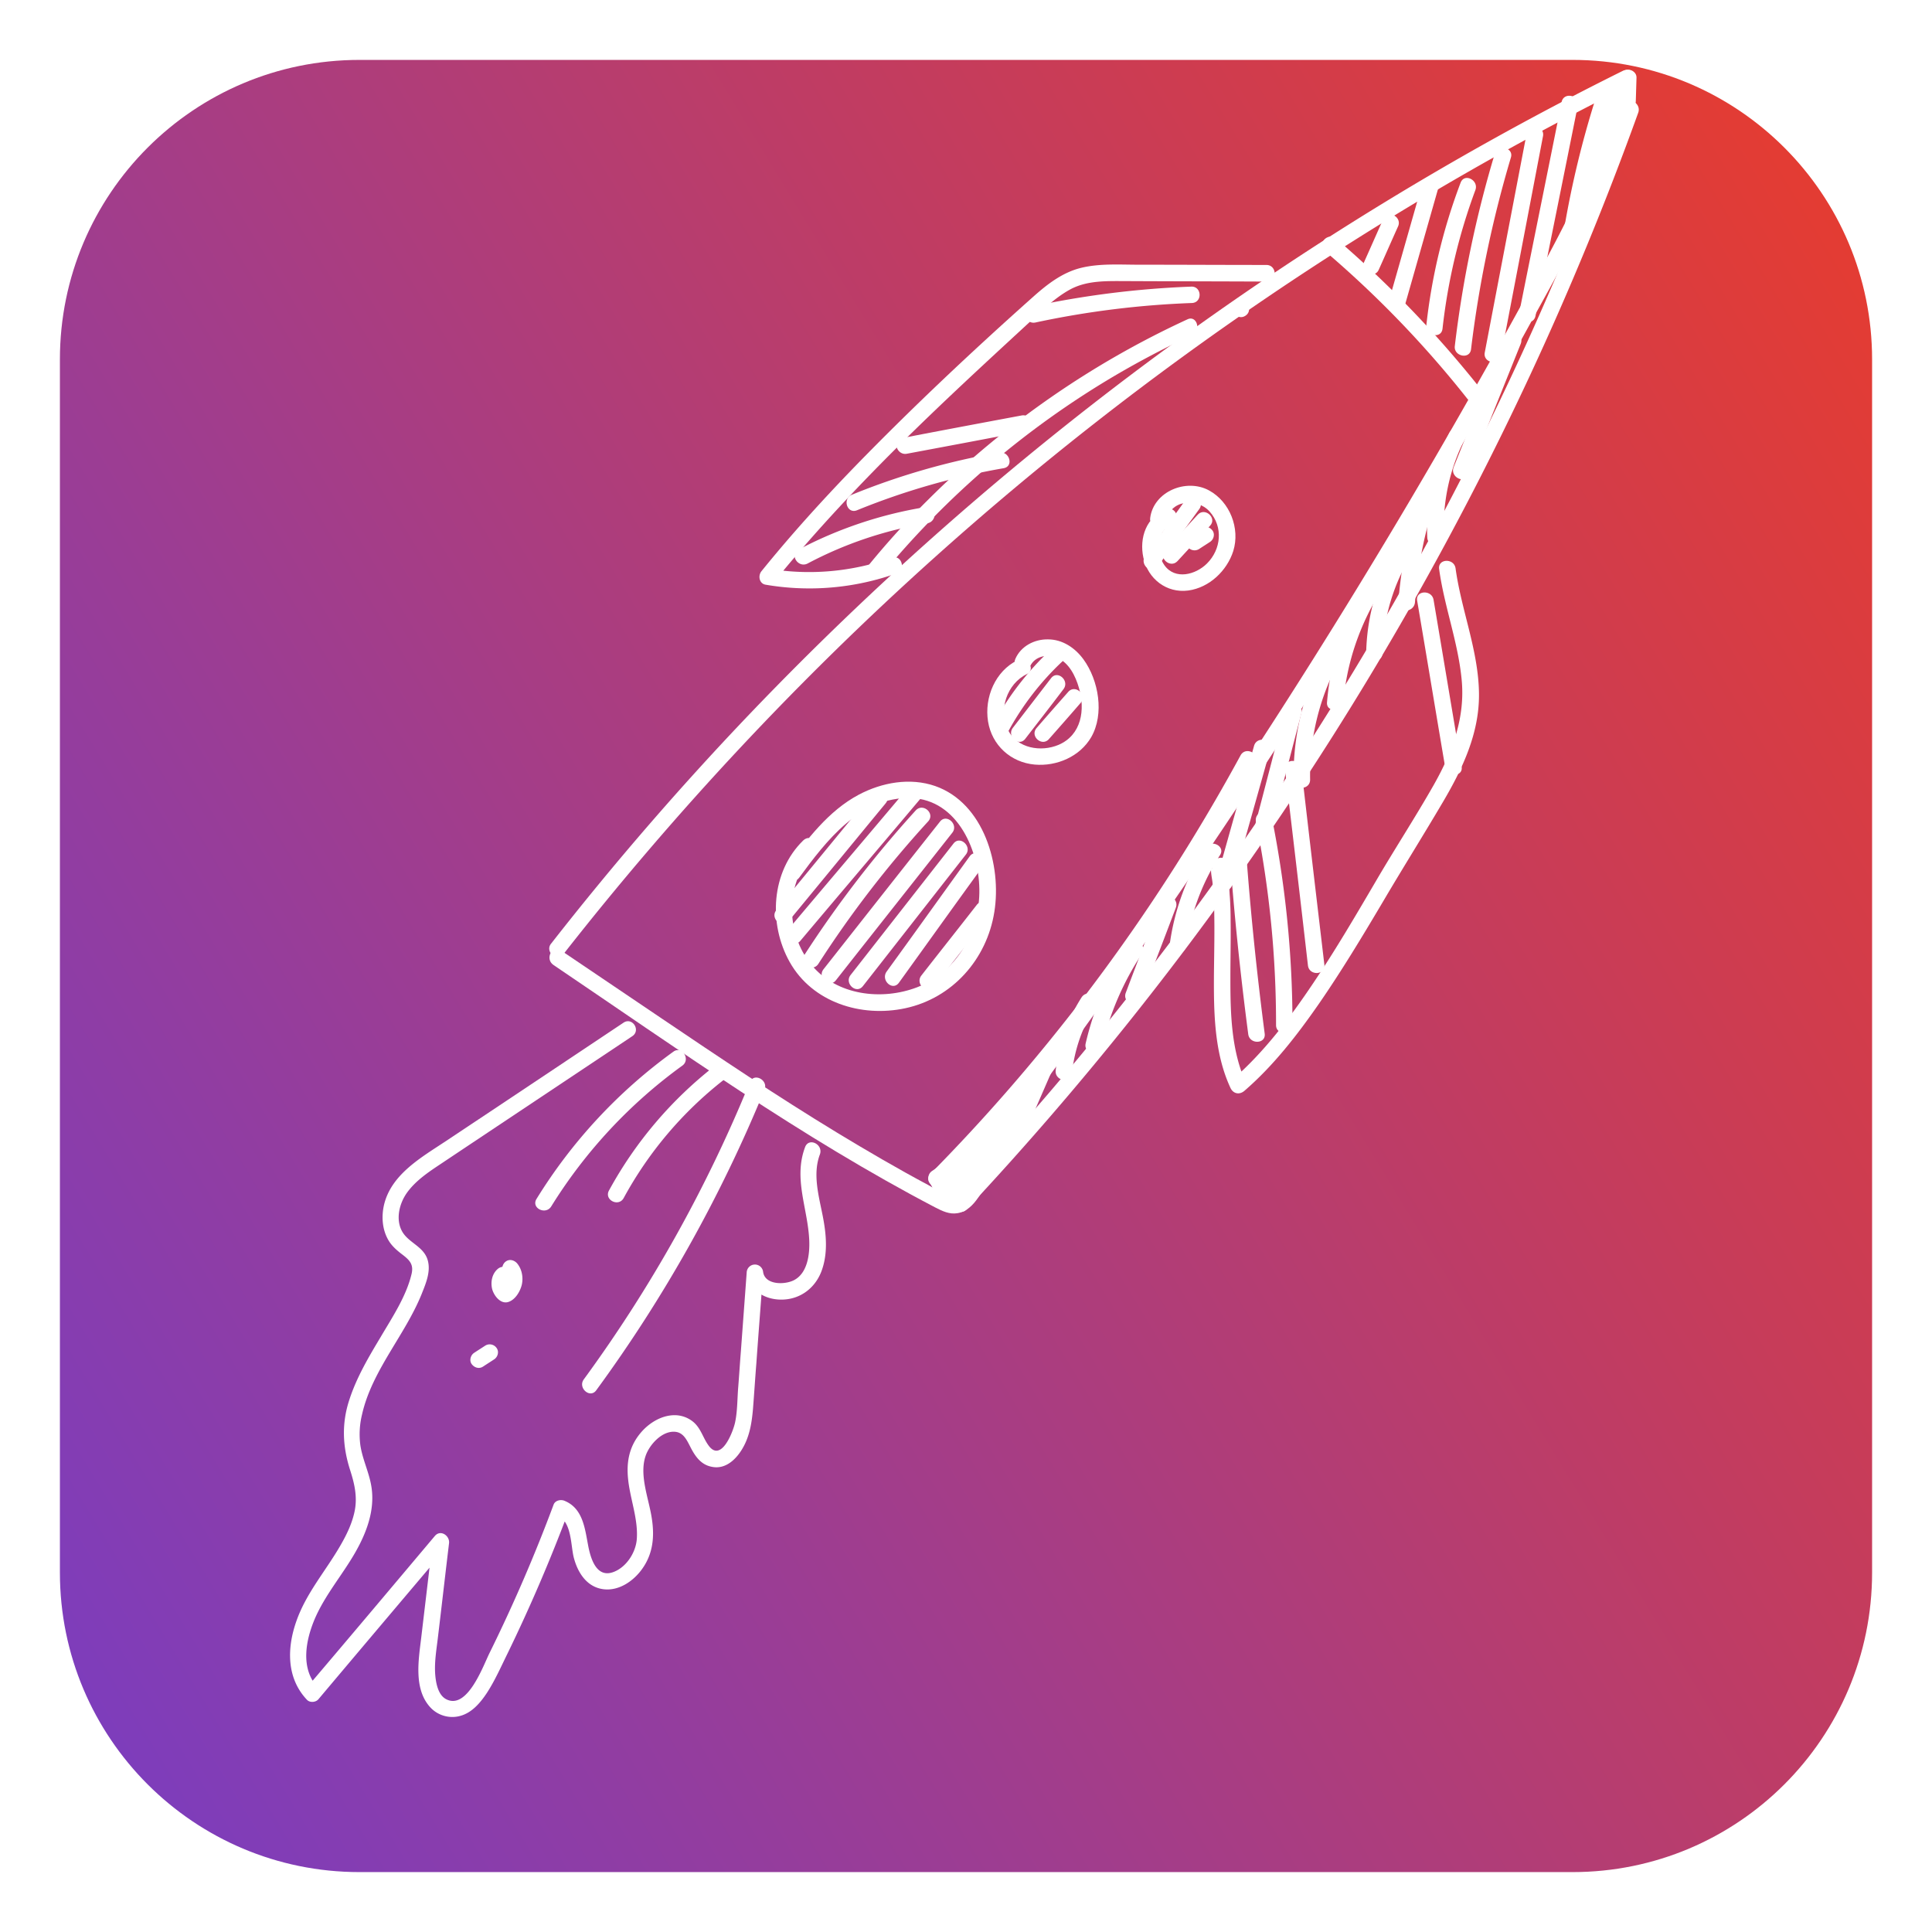 <svg width="129" height="129" fill="none" xmlns="http://www.w3.org/2000/svg"><g filter="url(#filter0_d)"><path d="M105 0H24C12.954 0 4 8.954 4 20v81c0 11.046 8.954 20 20 20h81c11.046 0 20-8.954 20-20V20c0-11.046-8.954-20-20-20z" fill="url(#paint0_linear)"/></g><path d="M37.612 63.72a207.403 207.403 0 0124.715-26.43 208.82 208.82 0 0146.605-31.64c-.275-.193-.565-.386-.839-.58-.952 5-3.372 9.535-5.792 13.972a480.394 480.394 0 01-8.13 14.325 451.515 451.515 0 01-17.826 27.781A475.26 475.26 0 0165.456 76.18c-.42.563.387 1.302.823.74a462.196 462.196 0 0019.116-27.267 452.371 452.371 0 0017.003-28.457c2.775-5.032 5.695-10.177 6.792-15.884.096-.498-.42-.788-.839-.579A207.984 207.984 0 0077.265 23.72 211.285 211.285 0 0050.13 47.595a205.111 205.111 0 00-13.325 15.402c-.452.53.37 1.27.806.723z" fill="#fff"/><path d="M36.95 64.428c8.325 5.627 16.568 11.527 25.49 16.19.467.24.951.482 1.5.385.597-.096 1.032-.546 1.355-1.012.822-1.174 1.613-2.364 2.42-3.553.403-.58-.581-1.078-.985-.499-.677.997-1.37 1.994-2.048 3.007-.275.401-.613 1.077-1.194.948-.5-.112-1.032-.514-1.484-.756-2.081-1.109-4.114-2.299-6.13-3.52-3.969-2.412-7.824-5-11.68-7.605-2.258-1.527-4.5-3.038-6.76-4.566-.58-.386-1.064.595-.483.98z" fill="#fff"/><path d="M41.63 68.286c-3.953 2.637-7.922 5.29-11.89 7.926-1.597 1.061-3.565 2.17-4.081 4.164-.21.836-.146 1.769.322 2.508.226.354.549.627.887.885.485.37.759.659.614 1.286-.355 1.511-1.307 2.926-2.081 4.244-.791 1.319-1.581 2.653-2.065 4.132-.533 1.592-.468 3.119.032 4.695.29.9.5 1.768.323 2.717-.162.836-.533 1.607-.952 2.331-.968 1.688-2.275 3.167-2.936 5.032-.646 1.801-.694 3.826.693 5.289.194.209.597.177.775-.048 2.855-3.392 5.727-6.785 8.582-10.161-.323-.16-.63-.321-.952-.482l-.774 6.527c-.178 1.495-.533 3.489.645 4.711.5.514 1.258.723 1.952.53.79-.209 1.355-.884 1.79-1.543.533-.82.936-1.736 1.372-2.621a109.167 109.167 0 004.065-9.469c-.242.08-.5.161-.742.241.968.418.887 1.929 1.097 2.798.258 1.012.871 2.009 2.017 2.138 1.032.112 1.984-.563 2.548-1.351.742-1.029.84-2.186.646-3.408-.194-1.286-.84-2.83-.42-4.116.242-.755 1.097-1.72 1.984-1.64.549.049.775.547 1 .981.307.611.694 1.206 1.42 1.35 1.13.258 1.968-.835 2.34-1.752.274-.675.37-1.366.435-2.09.08-1.013.145-2.042.226-3.055.145-2.041.306-4.067.451-6.109l-1.097.048c.178 1.158 1.146 1.785 2.275 1.801 1.226.016 2.242-.707 2.694-1.833.468-1.19.355-2.492.113-3.73-.258-1.334-.694-2.797-.194-4.132.242-.659-.725-1.157-.984-.498-.806 2.122.194 4.132.275 6.27.032.9-.113 2.122-.984 2.605-.597.337-1.968.37-2.098-.53a.55.55 0 00-1.097.047l-.387 5.242c-.064.803-.113 1.591-.177 2.395-.065.772-.049 1.608-.21 2.363-.129.611-.92 2.685-1.758 1.56-.387-.515-.516-1.158-1.033-1.592a1.96 1.96 0 00-1.242-.45c-.903 0-1.758.547-2.307 1.222-.726.884-.92 1.897-.806 3.022.129 1.335.693 2.701.58 4.068-.08.868-.677 1.801-1.5 2.138-1.21.499-1.597-.932-1.758-1.816-.21-1.11-.355-2.412-1.549-2.91-.242-.113-.629-.049-.742.241a106.004 106.004 0 01-4.291 9.935c-.42.852-1.468 3.779-2.872 3.071-.548-.273-.693-1.061-.742-1.624-.064-.804.065-1.591.162-2.379.258-2.138.5-4.277.758-6.415.065-.498-.565-.948-.952-.482-2.855 3.392-5.71 6.784-8.582 10.161l.774-.049c-1.193-1.27-.806-3.199-.177-4.646.677-1.543 1.79-2.846 2.63-4.293.774-1.334 1.37-2.861 1.129-4.437-.146-.965-.597-1.833-.742-2.797a5.526 5.526 0 01.112-2.058c.662-2.942 2.872-5.29 3.985-8.055.274-.691.613-1.479.403-2.234-.258-.933-1.274-1.158-1.71-1.93-.451-.804-.193-1.865.323-2.588.58-.804 1.42-1.367 2.242-1.913 4.26-2.846 8.518-5.676 12.777-8.521.629-.386.032-1.319-.565-.917z" fill="#fff"/><path d="M44.968 70.216a34.393 34.393 0 00-9.146 9.839c-.371.61.613 1.093.984.498a33.183 33.183 0 018.76-9.405c.564-.418-.033-1.334-.598-.932zm2.727.98a26.83 26.83 0 00-7.034 8.296c-.339.627.645 1.125.984.498a25.376 25.376 0 016.647-7.861c.548-.434-.033-1.367-.597-.933zm2.371 1.061a93.21 93.21 0 01-11.083 19.84c-.419.562.404 1.302.823.74A94.791 94.791 0 0051.05 72.755c.258-.643-.71-1.158-.984-.499zM33.192 84.765c-.339.322-.435.82-.339 1.27.097.435.549 1.062 1.081.9.468-.144.79-.69.904-1.14.113-.483.016-1.03-.29-1.415-.178-.225-.5-.338-.759-.161-.226.145-.355.53-.161.755.242.306.193.772-.145.981.177-.016.37-.016.548-.032-.064-.032-.097-.08-.097-.16-.032-.162-.016-.162.097-.258.21-.209.161-.595-.048-.772-.258-.225-.581-.177-.79.032zm-.935 6.48c.242-.161.5-.322.742-.483.242-.16.338-.514.16-.755a.562.562 0 00-.757-.161c-.242.16-.5.321-.742.482-.242.16-.34.515-.162.756.178.24.5.337.759.16zm31.199-11.029c.597-.386 0-1.303-.597-.933-.597.386 0 1.302.597.933z" fill="#fff"/><path d="M63.6 79.46c-.209-.37-.402-.724-.612-1.093-.065.257-.113.514-.161.755a17.042 17.042 0 004.613-4.501c.404-.58-.42-1.319-.822-.74a15.964 15.964 0 01-4.388 4.309c-.258.177-.307.498-.162.755.21.37.404.724.613 1.094.34.643 1.275.032.92-.58z" fill="#fff"/><path d="M63.859 80.007c2.275-1.64 4.05-3.891 5.05-6.512.257-.659-.727-1.157-.985-.498-.935 2.444-2.532 4.566-4.662 6.093-.564.402.016 1.335.597.917z" fill="#fff"/><path d="M63.02 79.508a18.667 18.667 0 003.888-4.228c.387-.595-.597-1.077-.984-.499a17.118 17.118 0 01-3.5 3.81c-.55.435.048 1.367.596.917z" fill="#fff"/><path d="M62.956 79.09a125.57 125.57 0 0016.922-21.43 121.886 121.886 0 003.936-6.721c.339-.627-.645-1.126-.984-.498a124.819 124.819 0 01-15.47 22.282c-1.678 1.93-3.42 3.81-5.227 5.644-.5.498.322 1.221.822.723z" fill="#fff"/><path d="M64.553 80.746a214.136 214.136 0 0021.036-26.399 214.022 214.022 0 0016.551-29.244 210.47 210.47 0 007.243-17.572c.242-.66-.742-1.174-.984-.499a212.214 212.214 0 01-13.857 30.595C89.105 47.45 82.91 56.855 75.99 65.697a211.526 211.526 0 01-12.244 14.31c-.5.514.323 1.253.807.739z" fill="#fff"/><path d="M68.57 75.344c.629-1.463 1.274-2.91 1.903-4.373.275-.643-.693-1.157-.984-.498-.629 1.463-1.274 2.91-1.903 4.373-.275.643.71 1.157.984.498z" fill="#fff"/><path d="M71.57 71.695a10.44 10.44 0 011.63-4.598c.386-.595-.598-1.094-.985-.499a11.482 11.482 0 00-1.726 4.872c-.08.69 1 .932 1.081.225z" fill="#fff"/><path d="M73.57 69.91a19.266 19.266 0 012.694-6.254c.388-.595-.596-1.093-.984-.498a20.111 20.111 0 00-2.79 6.511c-.162.691.919.933 1.08.241z" fill="#fff"/><path d="M76.151 66.791c.79-2.058 1.581-4.116 2.356-6.173.258-.66-.726-1.158-.984-.499-.79 2.058-1.581 4.116-2.356 6.174-.242.643.742 1.157.984.498zm3.049-3.633a14.955 14.955 0 012.259-6.061c.387-.595-.597-1.094-.984-.499a15.966 15.966 0 00-2.355 6.335c-.097.69.984.932 1.08.225zm3.082-4.1c.839-3.006 1.694-6.013 2.532-9.02.194-.69-.887-.916-1.08-.24-.84 3.006-1.694 6.012-2.533 9.019-.194.675.887.916 1.08.241zm2.645-3.891c.662-2.508 1.307-5.032 1.968-7.54.178-.691-.903-.916-1.08-.241-.662 2.508-1.307 5.032-1.969 7.54-.16.691.904.933 1.081.241z" fill="#fff"/><path d="M87.476 52.048a16.037 16.037 0 012.42-8.73c.37-.61-.613-1.109-.984-.498a16.969 16.969 0 00-2.533 9.277c.016.707 1.113.659 1.097-.049z" fill="#fff"/><path d="M89.702 46.84c.226-2.637 1.113-5.178 2.517-7.412.37-.595-.613-1.094-.984-.499a17.908 17.908 0 00-2.63 7.959c-.064.707 1.033.643 1.097-.049z" fill="#fff"/><path d="M92.316 43.592a12.9 12.9 0 012.436-7.3c.419-.562-.404-1.318-.823-.739a14.15 14.15 0 00-2.71 8.087c-.016.707 1.08.66 1.097-.048z" fill="#fff"/><path d="M94.478 40.216a28.675 28.675 0 011.629-7.637c.242-.66-.742-1.174-.984-.498a31.037 31.037 0 00-1.759 8.183c-.048.707 1.049.659 1.114-.048z" fill="#fff"/><path d="M96.413 35.843a13.053 13.053 0 011.34-6.431c.306-.627-.662-1.142-.985-.499a14.142 14.142 0 00-1.468 6.978c.032.707 1.145.675 1.113-.048z" fill="#fff"/><path d="M98.042 31.695c1.162-2.91 2.323-5.836 3.501-8.746.258-.66-.726-1.158-.984-.499-1.162 2.91-2.323 5.836-3.5 8.746-.259.643.725 1.158.983.499z" fill="#fff"/><path d="M88.46 16.759a69.83 69.83 0 019.518 9.871c.436.547 1.371-.032.936-.595a72.753 72.753 0 00-9.696-10.096c-.564-.466-1.306.354-.758.82z" fill="#fff"/><path d="M92.058 18.013c.435-.965.855-1.93 1.29-2.894.29-.643-.694-1.158-.984-.498-.436.964-.855 1.929-1.29 2.894-.29.643.693 1.141.984.498zm1.726 2.444l2.226-7.814c.193-.675-.887-.916-1.081-.241l-2.226 7.813c-.194.692.887.933 1.08.242zm2.533 1.495a38.924 38.924 0 012.194-9.26c.242-.66-.726-1.158-.984-.499a38.797 38.797 0 00-2.291 9.534c-.08.691 1 .932 1.08.225zm1.903 1.382a77.241 77.241 0 012.662-12.813c.21-.675-.871-.916-1.081-.241a75.333 75.333 0 00-2.662 12.813c-.097.692.984.933 1.081.241zm2 .434c.936-4.887 1.872-9.774 2.807-14.678.129-.691-.951-.932-1.08-.241-.936 4.887-1.872 9.775-2.807 14.678-.146.692.935.933 1.08.241zm2.307-2.684c.936-4.679 1.888-9.357 2.823-14.036.146-.691-.935-.932-1.08-.24-.936 4.678-1.888 9.356-2.824 14.035-.129.707.952.948 1.081.24zm3.017-5.708a63.582 63.582 0 012.049-8.472c.209-.676-.871-.9-1.081-.242a64.185 64.185 0 00-2.049 8.473c-.113.707.968.949 1.081.241z" fill="#fff"/><path d="M107.238 9.685c.274-1.222.532-2.428.806-3.65.146-.69-.935-.932-1.08-.24-.275 1.221-.533 2.427-.807 3.649-.145.707.936.932 1.081.24zm1.984-2.91l.048-1.592c.016-.305-.29-.546-.58-.53-.323.016-.517.273-.533.579 0 .53-.016 1.06-.048 1.591-.016.306.29.547.581.53.322-.015.516-.289.532-.578zm-55.59 49.341c-2.146 2.09-2.34 5.563-.904 8.119 1.517 2.7 4.775 3.714 7.711 3.087 3.162-.675 5.453-3.28 5.953-6.431.5-3.103-.694-7.267-3.952-8.408-1.678-.58-3.55-.242-5.098.578-2.033 1.078-3.468 3.007-4.807 4.807-.42.563.403 1.303.822.74 1.807-2.46 4.066-5.418 7.47-5.322 3.145.097 4.613 3.602 4.565 6.335-.049 2.7-1.565 5.305-4.162 6.302-2.356.9-5.356.547-7.034-1.48-1.79-2.153-1.79-5.626.242-7.604.532-.482-.29-1.221-.806-.723zm14.325-12.042c-1.5.723-2.243 2.492-1.985 4.1.259 1.591 1.517 2.733 3.114 2.877 1.468.13 3.017-.53 3.775-1.832.887-1.544.5-3.795-.517-5.193-.564-.772-1.403-1.335-2.37-1.335-.904-.016-1.808.45-2.179 1.303-.29.643.694 1.157.984.498.307-.675 1.162-.852 1.807-.579.79.338 1.226 1.222 1.452 2.01.436 1.463.177 3.151-1.355 3.81-1.178.498-2.759.241-3.372-.98-.677-1.335-.08-3.103 1.259-3.747.613-.305.016-1.237-.613-.932zm9.937-10.064c-1.355.466-1.84 1.913-1.549 3.231.307 1.415 1.549 2.38 3 2.187 1.404-.193 2.582-1.319 3.001-2.637.468-1.511-.226-3.296-1.629-4.051-1.516-.82-3.694.08-3.92 1.849-.097.69.984.932 1.08.24.194-1.446 2.017-1.64 2.888-.675.92 1.03.775 2.525-.177 3.473-.758.756-2.13 1.11-2.84.113-.564-.788-.58-2.3.485-2.67.645-.24.322-1.301-.34-1.06z" fill="#fff"/><path d="M52.663 61.502c2.162-2.62 4.308-5.241 6.47-7.862.451-.547-.372-1.286-.823-.74-2.162 2.621-4.308 5.242-6.47 7.862-.45.547.372 1.286.823.74zm.775 1.318c2.694-3.2 5.404-6.383 8.098-9.582.452-.547-.355-1.286-.823-.74-2.694 3.2-5.404 6.383-8.098 9.583-.452.546.355 1.286.823.74zm1.21 1.527a70.693 70.693 0 017.324-9.501c.484-.53-.34-1.254-.823-.74a74.313 74.313 0 00-7.485 9.727c-.371.61.613 1.11.984.514zm1.162 1.11c2.58-3.28 5.178-6.56 7.775-9.856.435-.546-.387-1.302-.823-.74-2.597 3.28-5.178 6.56-7.776 9.856-.435.563.388 1.302.823.74zm1.806.386l6.872-8.779c.436-.546-.387-1.302-.823-.74l-6.872 8.78c-.435.562.387 1.301.823.739zm2.404-.225c1.855-2.573 3.694-5.145 5.55-7.701.402-.563-.404-1.319-.824-.74-1.855 2.572-3.694 5.145-5.549 7.701-.403.579.403 1.318.823.74zm2.323.257c1.226-1.576 2.468-3.135 3.694-4.71.435-.547-.387-1.303-.823-.74-1.226 1.575-2.468 3.135-3.694 4.71-.436.563.387 1.302.823.74zm4.937-16.962a18.63 18.63 0 013.645-4.742c.516-.483-.307-1.222-.823-.74a19.334 19.334 0 00-3.807 4.968c-.339.643.645 1.141.984.514zm1.177.418c.855-1.109 1.71-2.202 2.548-3.312.436-.562-.387-1.302-.822-.74-.855 1.11-1.694 2.203-2.55 3.313-.435.562.388 1.302.824.74zm1.581.016c.71-.803 1.42-1.607 2.113-2.411.468-.53-.355-1.27-.823-.74-.71.804-1.42 1.608-2.113 2.412-.468.546.355 1.27.823.74zm7.259-11.511c.92-1.286 1.855-2.572 2.775-3.842.42-.563-.404-1.319-.823-.74-.92 1.286-1.855 2.573-2.775 3.843-.42.578.404 1.318.823.74z" fill="#fff"/><path d="M78.62 37.466l2.177-2.363c.484-.514-.338-1.254-.822-.74l-2.178 2.364c-.484.514.339 1.254.823.74z" fill="#fff"/><path d="M80.056 36.663c.242-.161.5-.322.742-.483.242-.16.338-.514.161-.755-.178-.241-.5-.338-.758-.161-.242.16-.5.321-.742.482-.242.161-.34.515-.162.756.162.241.5.321.759.16zm2.032 21.752c-.08-.241.032-.627-.129-.9-.194-.338-.63-.29-.871-.065-.387.354-.178 1.03-.13 1.463.065.611.098 1.238.114 1.85.032 1.398 0 2.797-.016 4.195-.017 2.556 0 5.306 1.097 7.669.177.402.596.498.935.209 1.936-1.672 3.517-3.714 4.969-5.804 1.532-2.218 2.936-4.55 4.307-6.865 1.307-2.218 2.678-4.405 3.985-6.624 1.306-2.218 2.435-4.598 2.403-7.234-.032-2.862-1.177-5.547-1.564-8.36-.097-.692-1.194-.66-1.097.048.338 2.476 1.258 4.855 1.5 7.347.258 2.572-.613 4.855-1.855 7.058-1.243 2.187-2.63 4.309-3.904 6.495-1.34 2.283-2.678 4.566-4.162 6.769-1.565 2.33-3.275 4.598-5.404 6.447.306.064.629.128.935.209-1-2.187-1.048-4.679-1.048-7.026 0-1.254.032-2.508.016-3.778 0-.595-.016-1.206-.065-1.8a14.003 14.003 0 00-.064-.82l-.049-.483c-.016-.16.065-.354-.097-.193-.29-.016-.58-.048-.87-.064-.146-.274-.05-.258-.065-.08v.224c0 .161.016.322.064.483.21.643 1.275.305 1.065-.37zm2.468-40.724c-2.823 0-5.662-.016-8.485-.016-1.29 0-2.63-.096-3.888.21-1.242.305-2.258 1.093-3.194 1.929-4.098 3.65-8.13 7.443-11.954 11.382-2.161 2.235-4.242 4.534-6.194 6.946-.242.305-.146.836.29.9 2.92.498 5.92.241 8.727-.756.662-.24.34-1.286-.322-1.045a16.386 16.386 0 01-8.163.74c.097.305.194.61.29.9 3.388-4.164 7.13-8.006 11.002-11.704 1.92-1.833 3.856-3.617 5.808-5.418.951-.868 1.887-1.849 3.033-2.46 1.145-.595 2.468-.53 3.726-.53 3.114.016 6.227.016 9.357.032.725-.016.677-1.11-.033-1.11z" fill="#fff"/><path d="M82.104 56.904c.29 4.051.71 8.103 1.242 12.154.097.691 1.194.66 1.097-.048a218.274 218.274 0 01-1.242-12.155c-.048-.707-1.161-.659-1.097.049zm1.759-2.026a68.5 68.5 0 011.339 13.57c0 .707 1.097.658 1.097-.05 0-4.661-.468-9.292-1.388-13.858-.145-.691-1.194-.353-1.048.338zm1.935-3.521c.517 4.373 1.033 8.73 1.533 13.103.08.708 1.178.66 1.097-.048-.516-4.373-1.032-8.73-1.533-13.103-.08-.691-1.177-.66-1.097.048zm-31.876-13.73a25.873 25.873 0 017.985-2.685c.694-.112.661-1.222-.048-1.093a27.668 27.668 0 00-8.534 2.846c-.63.337-.033 1.254.597.932zm3.291-3.553a47.176 47.176 0 019.808-2.813c.694-.13.37-1.174-.323-1.046a47.47 47.47 0 00-9.808 2.814c-.661.257-.339 1.302.323 1.045zm3.339-3.778c2.662-.498 5.324-.997 7.985-1.511.694-.129.355-1.174-.322-1.045-2.662.498-5.324.997-7.986 1.511-.693.129-.355 1.174.323 1.045zm8.582-8.762a60.148 60.148 0 0110.454-1.302c.71-.032.661-1.126-.049-1.094a61.754 61.754 0 00-10.727 1.35c-.694.146-.355 1.19.322 1.046zm25.489 18.569c.629 3.698 1.242 7.412 1.871 11.125.113.692 1.226.66 1.097-.048-.63-3.714-1.242-7.411-1.871-11.125-.113-.691-1.21-.643-1.097.048z" fill="#fff"/><path d="M58.778 38.495a59.155 59.155 0 0115.6-13.376 62.107 62.107 0 015.226-2.749c.629-.29.306-1.35-.323-1.045a60.187 60.187 0 00-17.245 11.977 56.175 56.175 0 00-4.065 4.47c-.468.547.355 1.286.807.723zm24.375-17.411c.597-.386 0-1.302-.597-.933-.597.386 0 1.319.597.933z" fill="#fff"/><defs><linearGradient id="paint0_linear" x1="164" y1="0" x2="-6.55" y2="103.614" gradientUnits="userSpaceOnUse"><stop stop-color="#FF3C0E"/><stop offset="1" stop-color="#793DC2"/></linearGradient><filter id="filter0_d" x="0" y="0" width="129" height="129" filterUnits="userSpaceOnUse" color-interpolation-filters="sRGB"><feFlood flood-opacity="0" result="BackgroundImageFix"/><feColorMatrix in="SourceAlpha" values="0 0 0 0 0 0 0 0 0 0 0 0 0 0 0 0 0 0 127 0" result="hardAlpha"/><feOffset dy="4"/><feGaussianBlur stdDeviation="2"/><feComposite in2="hardAlpha" operator="out"/><feColorMatrix values="0 0 0 0 0 0 0 0 0 0 0 0 0 0 0 0 0 0 0.25 0"/><feBlend in2="BackgroundImageFix" result="effect1_dropShadow"/><feBlend in="SourceGraphic" in2="effect1_dropShadow" result="shape"/></filter></defs></svg>